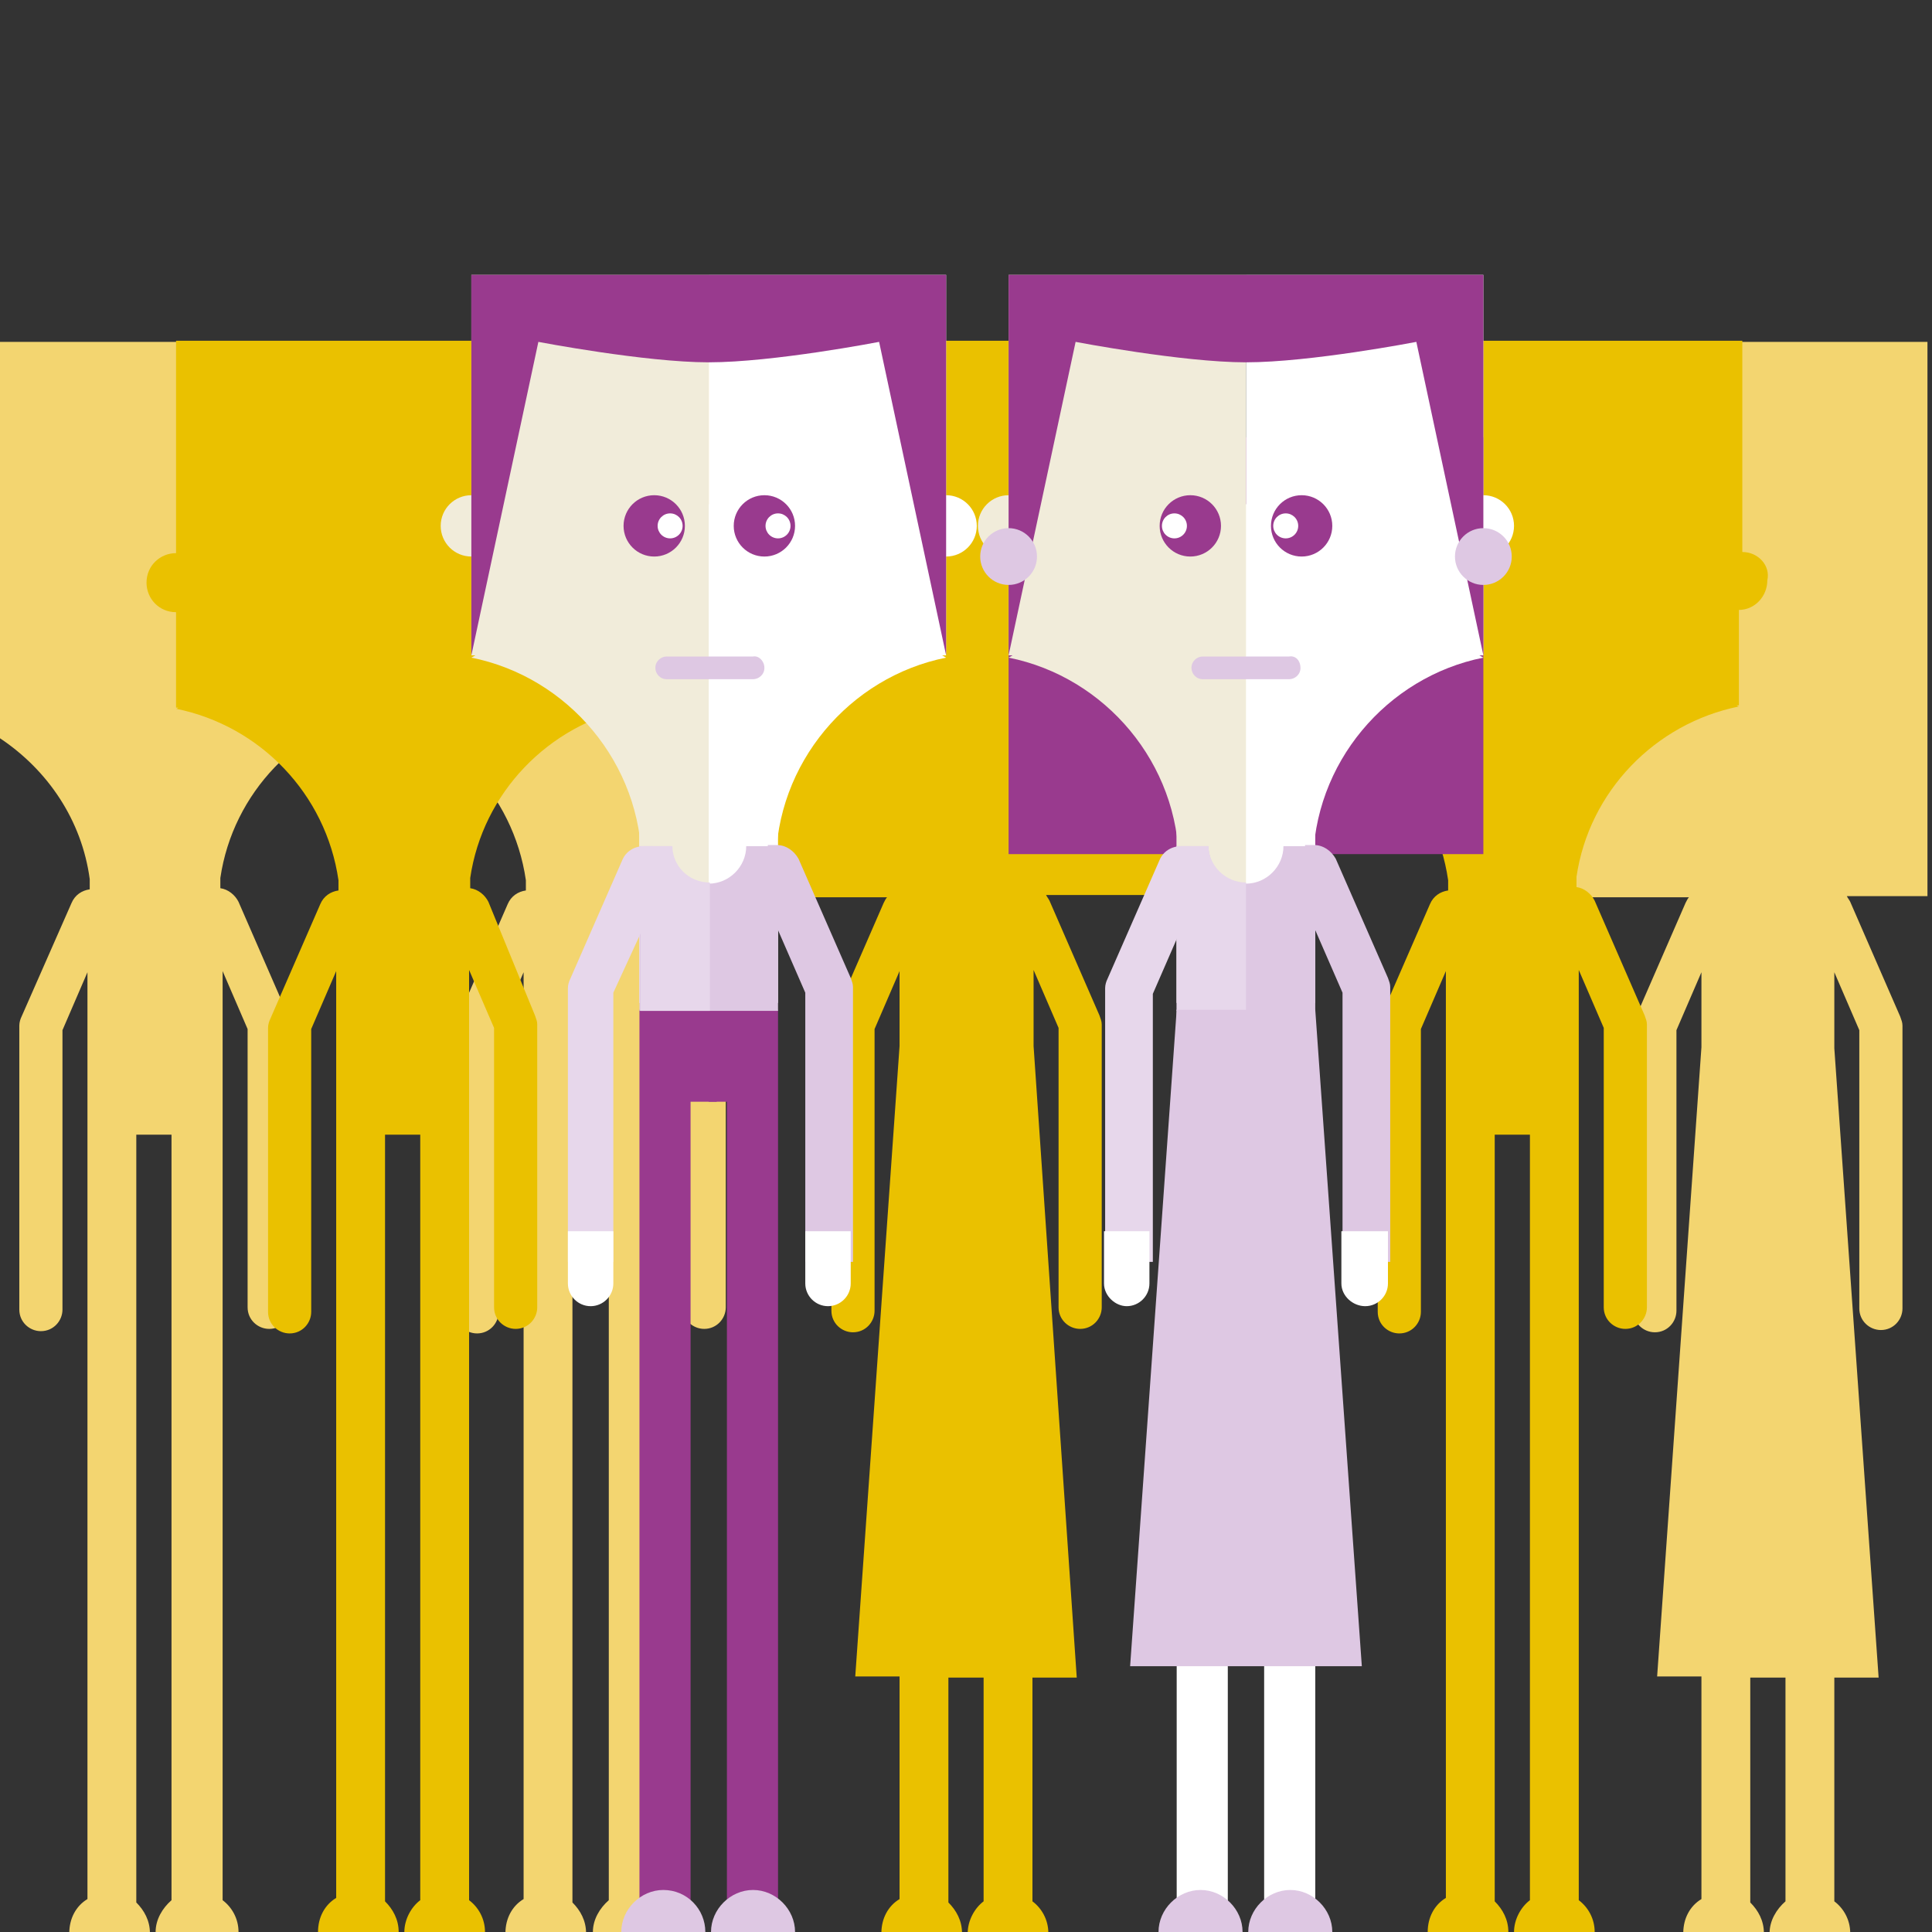 <?xml version="1.0" encoding="utf-8"?>
<!-- Generator: Adobe Illustrator 19.2.0, SVG Export Plug-In . SVG Version: 6.00 Build 0)  -->
<svg version="1.1" xmlns="http://www.w3.org/2000/svg" xmlns:xlink="http://www.w3.org/1999/xlink" x="0px" y="0px"
	 viewBox="0 0 170.1 170.1" style="enable-background:new 0 0 170.1 170.1;" xml:space="preserve">
<rect x="0" y="0" width="170.1" height="170.1" fill="#333333" stroke="none"/>
<style type="text/css">
	.st0{fill:#EEEADC;}
	.st1{opacity:0.5;fill:url(#);}
	.st2{opacity:0.3;fill:#CAC5B2;}
	.st3{fill:#CAC5B2;}
	.st4{opacity:0.3;}
	.st5{fill:#FFFFFF;}
	.st6{fill:#E7D7EB;}
	.st7{fill:url(#);}
	.st8{fill:#993A8E;}
	.st9{fill:#EAC000;}
	.st10{fill:#F1ECDA;}
	.st11{fill:#DEC8E3;}
	.st12{fill:none;stroke:#993A8E;stroke-width:4;stroke-miterlimit:10;}
	.st13{fill:none;stroke:#000000;stroke-width:3.349;stroke-miterlimit:10;}
	.st14{fill:none;stroke:#000000;stroke-miterlimit:10;}
	.st15{fill:#DAD5C0;}
	.st16{fill:none;stroke:#000000;stroke-width:11;stroke-miterlimit:10;}
	.st17{fill:#F3D570;}
	.st18{fill:#EAC100;}
	.st19{fill:#9D4291;}
	.st20{fill:#FBEECB;}
	.st21{fill:#F8E6AF;}
	.st22{fill:#13336D;}
	.st23{fill:#ACD7C1;}
	.st24{fill:#C8E4D5;}
	.st25{fill:#332E70;}
	.st26{fill:#F4F2E9;}
	.st27{fill:#D2B3D6;}
	.st28{fill:url(#SVGID_1_);}
	.st29{fill:#F6DD8E;}
	.st30{fill:url(#SVGID_2_);}
	.st31{fill:none;stroke:#F6DD8E;stroke-width:1.797;stroke-miterlimit:10;}
	.st32{fill:none;stroke:#F6DD8E;stroke-width:4.492;stroke-miterlimit:10;}
	.st33{fill:url(#SVGID_3_);}
	.st34{fill:#BEBAA8;}
	.st35{fill:none;stroke:#000000;stroke-width:1.734;stroke-miterlimit:10;}
	.st36{fill:#FCFBF9;}
	.st37{fill:#E6C983;}
	.st38{fill:#BDB6A2;}
	.st39{fill:#EFEAD8;}
	.st40{fill:#EDE9D7;}
	.st41{fill:#9CC3AF;}
	.st42{fill:url(#SVGID_4_);}
	.st43{fill:#E4DEC8;}
	.st44{fill:none;stroke:#E4DEC8;stroke-width:1.939;stroke-miterlimit:10;}
	.st45{fill:none;stroke:#E4DEC8;stroke-width:4.847;stroke-miterlimit:10;}
	.st46{fill:#A28450;}
	.st47{fill:#E9F5FA;}
	.st48{fill:#88CCE3;}
	.st49{fill:#3D235F;}
	.st50{fill:#B2A4BF;}
	.st51{fill:#E1F1F8;}
	.st52{fill:#52366E;}
	.st53{fill:#C3B8CE;}
	.st54{fill:#CE89BB;}
	.st55{fill:#6A5081;}
	.st56{fill:#755C8A;}
	.st57{fill:#3E2460;}
	.st58{fill:#8ECEE5;}
	.st59{fill:url(#SVGID_5_);}
	.st60{fill:#8B769D;}
	.st61{fill:none;stroke:#8B769D;stroke-width:1.939;stroke-miterlimit:10;}
	.st62{fill:none;stroke:#8B769D;stroke-width:4.847;stroke-miterlimit:10;}
	.st63{fill:#983B8E;}
	.st64{fill:#C8C1AC;}
	.st65{opacity:0.5;fill:url(#);enable-background:new    ;}
	.st66{fill:#F1EEE6;}
	.st67{fill:#DDC7E2;}
	.st68{fill:#F2D262;}
	.st69{fill:#9EA8B0;}
	.st70{fill:#DFBA5C;}
	.st71{fill:#4E718D;}
	.st72{fill:#3B5365;}
	.st73{fill:#BC970C;}
	.st74{fill:#E8CC89;}
	.st75{fill:#FBFAF7;}
	.st76{fill:#FDFCFB;}
	.st77{fill:#FBC58B;}
	.st78{fill:#7E1267;}
	.st79{fill:#530D50;}
	.st80{fill:#E49D3F;}
	.st81{fill:#B2B2B2;}
	.st82{fill:#AE2417;}
	.st83{fill:#575756;}
	.st84{fill:#931008;}
	.st85{fill:#D0CBA1;}
	.st86{fill:#F9F8F2;}
	.st87{fill:#835182;}
	.st88{fill:#6D9A91;}
	.st89{fill:#0E786A;}
	.st90{fill:#5B175B;}
	.st91{fill:#546093;}
	.st92{fill:#60AB5D;}
	.st93{fill:#FFDE00;}
	.st94{fill:#C93821;}
	.st95{fill:#D73B24;}
	.st96{fill:#588FC4;}
	.st97{fill:#00983A;}
	.st98{fill:#4569B1;}
	.st99{fill:#282727;}
	.st100{fill:#B71918;}
	.st101{fill:#72BB6F;}
	.st102{fill:#62A060;}
	.st103{fill:#8D1A14;}
	.st104{fill:#DEE1EE;}
	.st105{fill:#403C90;}
	.st106{fill:#E981AC;}
	.st107{fill:#E56199;}
	.st108{fill:#68265B;}
	.st109{fill:#26A5B8;}
	.st110{fill:#E45F8A;}
	.st111{fill:#007375;}
	.st112{fill:#005859;}
	.st113{fill:#C25376;}
	.st114{fill:#E45C41;}
	.st115{fill:#24536D;}
	.st116{fill:#1D4459;}
	.st117{fill:#C15036;}
</style>
<g id="Layer_3">
</g>
<g id="Layer_2">
	<g>
		<path class="st17" d="M155.9,30.1L155.9,30.1h-20.1v18.6c0,0,0,0,0,0c-1.4,0-2.6,1.1-2.6,2.6c0,1.4,1.1,2.6,2.6,2.6c0,0,0,0,0,0
			v8.4v0.1c0,0-0.1,0-0.1,0c0,0,0,0,0.1,0v16.6h12.9c-0.1,0.1-0.2,0.3-0.3,0.5l-4.4,10.1c-0.1,0.2-0.2,0.5-0.2,0.8v23.2h0v1.8
			c0,1.1,0.9,1.9,1.9,1.9c1.1,0,1.9-0.9,1.9-1.9v-4.4h0V90.7l2.2-5.1v6.6l-3.9,55.4h3.9v19.6c-1,0.6-1.6,1.7-1.6,3h7.1
			c0-1.1-0.5-2-1.2-2.7v-19.8h3.1v19.7c-0.8,0.7-1.4,1.7-1.4,2.8h7.1c0-1.2-0.6-2.2-1.4-2.8v-19.7h3.9l-3.9-55.4v-0.6v-6.1l2.2,5.1
			v20.1h0v4.4c0,1.1,0.9,1.9,1.9,1.9c1.1,0,1.9-0.9,1.9-1.9v-4.4h0V90.3c0-0.3-0.1-0.5-0.2-0.8l-4.4-10.1c-0.1-0.2-0.2-0.3-0.3-0.5
			h7.1V30.1H155.9z"/>
		<g>
			<path class="st17" d="M33.8,53.8c1.4,0,2.5-1.2,2.5-2.6c0-1.4-1.1-2.5-2.5-2.6V30.1H13.7h0H0V65c4.2,2.8,7.2,7.2,7.9,12.4v0.9
				c-0.7,0.1-1.3,0.5-1.6,1.2L1.9,89.5c-0.1,0.2-0.2,0.5-0.2,0.8v23.2h0v1.8c0,1.1,0.9,1.9,1.9,1.9c1.1,0,1.9-0.9,1.9-1.9v-4.4h0
				V90.7l2.2-5.1v6.6h0v75c-1,0.6-1.6,1.7-1.6,3h7.1c0-1.1-0.5-2-1.2-2.7V99.9h1.5h0.7h0.9v67.4c-0.8,0.7-1.4,1.7-1.4,2.8H21
				c0-1.2-0.6-2.2-1.4-2.8V92.2v-0.6v-6.1l2.2,5.1v20.1h0v4.4c0,1.1,0.9,1.9,1.9,1.9c1.1,0,1.9-0.9,1.9-1.9v-4.4h0V90.3
				c0-0.3-0.1-0.5-0.2-0.8l-4.4-10.1c-0.3-0.6-0.9-1.1-1.6-1.2v-0.9c1.1-7.5,6.9-13.5,14.3-15c0,0-0.1,0-0.2-0.1h0.2V53.8z"/>
		</g>
		<g>
			<path class="st17" d="M72.1,48.7V30.1H52h0H32v18.6c0,0,0,0,0,0c-1.4,0-2.6,1.1-2.6,2.6c0,1.4,1.1,2.6,2.6,2.6c0,0,0,0,0,0v8.4
				h0.2c-0.1,0.1-0.2,0.1-0.2,0.1c7.4,1.5,13.2,7.5,14.3,15.1v0.9c-0.7,0.1-1.3,0.5-1.6,1.2l-4.4,10.1c-0.1,0.2-0.2,0.5-0.2,0.8
				v23.2h0v1.8c0,1.1,0.9,1.9,1.9,1.9c1.1,0,1.9-0.9,1.9-1.9v-4.4h0V90.7l2.2-5.1v6.6h0v75c-1,0.6-1.6,1.7-1.6,3h7.1
				c0-1.1-0.5-2-1.2-2.7V99.9H52h0.7h0.9v67.4c-0.8,0.7-1.4,1.7-1.4,2.8h7.1c0-1.2-0.6-2.2-1.4-2.8V92.2v-0.6v-6.1l2.2,5.1v20.1l0,0
				v4.4c0,1.1,0.9,1.9,1.9,1.9c1.1,0,1.9-0.9,1.9-1.9v-4.4h0V90.3c0-0.3-0.1-0.5-0.2-0.8l-4.4-10.1c-0.3-0.6-0.9-1.1-1.6-1.2v-0.9
				c1.1-7.5,6.9-13.5,14.3-15c0,0-0.1,0-0.2-0.1h0.2v-8.4c1.4,0,2.5-1.2,2.5-2.6C74.6,49.9,73.5,48.7,72.1,48.7z"/>
		</g>
		<path class="st18" d="M105.2,62.1v-8.4c1.4,0,2.5-1.2,2.5-2.6c0-1.4-1.1-2.5-2.5-2.6V30H85.1h0H65.1v18.7c0,0,0,0,0,0
			c-1.4,0-2.6,1.1-2.6,2.6c0,1.4,1.1,2.6,2.6,2.6c0,0,0,0,0,0v8.4l0,0v0.1c0,0-0.1,0-0.1,0c0,0,0,0,0.1,0v16.6h13
			c-0.1,0.1-0.2,0.3-0.3,0.5l-4.4,10.1c-0.1,0.2-0.2,0.5-0.2,0.8v23.2h0v1.8c0,1.1,0.9,1.9,1.9,1.9c1.1,0,1.9-0.9,1.9-1.9v-4.4h0
			V90.6l2.2-5.1v6.6l0,0l-3.9,55.5h3.9v19.6c-1,0.6-1.6,1.7-1.6,3h7.1c0-1.1-0.5-2-1.2-2.7v-19.8h3.1v19.7c-0.8,0.6-1.4,1.7-1.4,2.8
			h7.1c0-1.2-0.6-2.2-1.4-2.8v-19.7h3.9L91,92.1v-0.6v-6.1l2.2,5.1v20.2h0v4.4c0,1.1,0.9,1.9,1.9,1.9c1.1,0,1.9-0.9,1.9-1.9v-4.4h0
			V90.2c0-0.3-0.1-0.5-0.2-0.8l-4.4-10.1c-0.1-0.2-0.2-0.3-0.3-0.5h12.9V62.3c0,0,0.1,0,0.1,0C105.3,62.3,105.2,62.2,105.2,62.1
			L105.2,62.1L105.2,62.1z"/>
		<g>
			<path class="st18" d="M55.6,48.6V30H35.6h0H15.5v18.7c0,0,0,0,0,0c-1.4,0-2.6,1.1-2.6,2.6c0,1.4,1.1,2.6,2.6,2.6c0,0,0,0,0,0v8.4
				h0.2c-0.1,0.1-0.2,0.1-0.2,0.1c7.4,1.5,13.2,7.5,14.3,15.1v0.9c-0.7,0.1-1.3,0.5-1.6,1.2l-4.4,10.1c-0.1,0.2-0.2,0.5-0.2,0.8
				v23.2h0v1.8c0,1.1,0.9,1.9,1.9,1.9c1.1,0,1.9-0.9,1.9-1.9v-4.4h0V90.6l2.2-5.1v6.6h0v75c-1,0.6-1.6,1.7-1.6,3h7.1
				c0-1.1-0.5-2-1.2-2.7V99.9h1.5h0.7h0.9v67.4c-0.8,0.6-1.4,1.7-1.4,2.8h7.1c0-1.2-0.6-2.2-1.4-2.8V92.1v-0.6v-6.1l2.2,5.1v20.2h0
				v4.4c0,1.1,0.9,1.9,1.9,1.9c1.1,0,1.9-0.9,1.9-1.9v-4.4h0V90.2c0-0.3-0.1-0.5-0.2-0.8L43,79.4c-0.3-0.6-0.9-1.1-1.6-1.2v-0.9
				c1.1-7.5,6.9-13.5,14.3-15c0,0-0.1,0-0.2-0.1h0.2v-8.4c1.4,0,2.5-1.2,2.5-2.6C58.2,49.8,57,48.6,55.6,48.6z"/>
		</g>
		<g>
			<path class="st18" d="M153.4,48.6V30h-20.1h0h-20.1v18.7c0,0,0,0,0,0c-1.4,0-2.6,1.1-2.6,2.6c0,1.4,1.2,2.6,2.6,2.6c0,0,0,0,0,0
				v8.4h0.2c-0.1,0.1-0.2,0.1-0.2,0.1c7.4,1.5,13.2,7.5,14.3,15.1v0.9c-0.7,0.1-1.3,0.5-1.6,1.2l-4.4,10.1c-0.1,0.2-0.2,0.5-0.2,0.8
				v23.2h0v1.8c0,1.1,0.9,1.9,1.9,1.9c1.1,0,1.9-0.9,1.9-1.9v-4.4h0V90.6l2.2-5.1v6.6h0v75c-1,0.6-1.6,1.7-1.6,3h7.1
				c0-1.1-0.5-2-1.2-2.7V99.9h1.5h0.7h0.9v67.4c-0.8,0.6-1.4,1.7-1.4,2.8h7.1c0-1.2-0.6-2.2-1.4-2.8V92.1v-0.6v-6.1l2.2,5.1v20.2h0
				v4.4c0,1.1,0.9,1.9,1.9,1.9c1.1,0,1.9-0.9,1.9-1.9v-4.4h0V90.2c0-0.3-0.1-0.5-0.2-0.8l-4.4-10.1c-0.3-0.6-0.9-1.1-1.6-1.2v-0.9
				c1.1-7.5,6.9-13.5,14.3-15c0,0-0.1,0-0.2-0.1h0.2v-8.4c1.4,0,2.5-1.2,2.5-2.6C155.9,49.8,154.8,48.6,153.4,48.6z"/>
		</g>
		<rect x="88.8" y="38.5" class="st8" width="41.8" height="36.7"/>
		<g>
			<circle class="st5" cx="83.3" cy="46.3" r="2.7"/>
			<circle class="st10" cx="41.5" cy="46.3" r="2.7"/>
			<rect x="56.3" y="44.4" class="st5" width="12.2" height="43.9"/>
			<rect x="56.3" y="44.4" class="st10" width="6.1" height="43.9"/>
			<path class="st10" d="M56.5,76.2c0-9-6.5-16.6-15-18.3c0,0,12.4-7.1,12.5-7.1c0.2,0,4.9,9.7,4.9,9.7L56.5,76.2z"/>
			<path class="st5" d="M68.3,76.2c0-9,6.5-16.6,15-18.3c0,0-12.4-7.1-12.5-7.1c-0.2,0-4.9,9.7-4.9,9.7L68.3,76.2z"/>
			<polygon class="st8" points="56.3,88.9 56.3,169.6 60.8,169.6 60.8,97 63.1,97 63.1,88.9 			"/>
			<polygon class="st8" points="62.4,88.9 62.4,97 64,97 64,169.6 68.5,169.6 68.5,88.9 			"/>
			<path class="st11" d="M65.7,74.5c0,1.8-1.5,3.3-3.3,3.3c-1.8,0-3.3-1.5-3.3-3.3h-2.8v14.5h12.2V74.5H65.7z"/>
			<path class="st6" d="M59.2,74.5h-2.8v14.5h6.1V77.7C60.6,77.7,59.2,76.2,59.2,74.5z"/>
			<rect x="62.4" y="24.2" class="st5" width="20.9" height="33.5"/>
			<rect x="41.5" y="24.2" class="st10" width="20.9" height="33.5"/>
			<circle class="st8" cx="57.6" cy="46.3" r="2.7"/>
			<circle class="st8" cx="67.3" cy="46.3" r="2.7"/>
			<path class="st6" d="M54,111.1h-4V87c0-0.3,0.1-0.6,0.2-0.8l4.6-10.5c0.3-0.7,1-1.2,1.9-1.2h0.8v2.4l1.1,0.5L54,87.4V111.1
				L54,111.1z"/>
			<path class="st11" d="M74.9,111.1h-4V87.4l-4.4-10.1l1.1-0.5v-2.4h0.8c0.8,0,1.5,0.5,1.9,1.2l4.6,10.5c0.1,0.3,0.2,0.5,0.2,0.8
				V111.1L74.9,111.1z"/>
			<path class="st8" d="M41.5,24.2v33.5l5.9-27.6c0,0,9.4,1.8,15,1.8c5.7,0,15-1.8,15-1.8l5.9,27.6V24.2H41.5z"/>
			<path class="st11" d="M70,170.1h-7.4c0-2,1.7-3.7,3.7-3.7C68.3,166.4,70,168.1,70,170.1z"/>
			<path class="st11" d="M62.1,170.1h-7.4c0-2,1.7-3.7,3.7-3.7C60.5,166.4,62.1,168.1,62.1,170.1z"/>
			<path class="st5" d="M50,113v-4.6h4v4.6c0,1.1-0.9,2-2,2C50.9,115,50,114.1,50,113z"/>
			<path class="st5" d="M70.9,113v-4.6h4v4.6c0,1.1-0.9,2-2,2C71.8,115,70.9,114.1,70.9,113z"/>
			<path class="st11" d="M67.3,58.8c0,0.6-0.5,1-1,1h-7.6c-0.6,0-1-0.5-1-1l0,0c0-0.6,0.5-1,1-1h7.6C66.8,57.7,67.3,58.2,67.3,58.8
				L67.3,58.8z"/>
		</g>
		<g>
			<circle class="st5" cx="130.6" cy="46.3" r="2.7"/>
			<circle class="st10" cx="88.8" cy="46.3" r="2.7"/>
			<rect x="103.6" y="44.4" class="st5" width="12.2" height="43.9"/>
			<rect x="103.6" y="44.4" class="st10" width="6.1" height="43.9"/>
			<path class="st10" d="M103.8,76.2c0-9-6.5-16.6-15-18.3c0,0,12.4-7.1,12.5-7.1c0.2,0,4.9,9.7,4.9,9.7L103.8,76.2z"/>
			<path class="st5" d="M115.6,76.2c0-9,6.5-16.6,15-18.3c0,0-12.4-7.1-12.5-7.1c-0.2,0-4.9,9.7-4.9,9.7L115.6,76.2z"/>
			<polygon class="st5" points="103.6,88.9 103.6,169.6 108.1,169.6 108.1,97 110.4,97 110.4,88.9 			"/>
			<polygon class="st5" points="109.7,88.9 109.7,97 111.3,97 111.3,169.6 115.8,169.6 115.8,88.9 			"/>
			<path class="st11" d="M113,74.5c0,1.8-1.5,3.3-3.3,3.3c-1.8,0-3.3-1.5-3.3-3.3h-2.8v14.5h12.2V74.5H113z"/>
			<path class="st6" d="M106.4,74.5h-2.8v14.5h6.1V77.7C107.9,77.7,106.4,76.2,106.4,74.5z"/>
			<rect x="109.7" y="24.2" class="st5" width="20.9" height="33.5"/>
			<rect x="88.8" y="24.2" class="st10" width="20.9" height="33.5"/>
			<circle class="st8" cx="104.8" cy="46.3" r="2.7"/>
			<circle class="st8" cx="114.6" cy="46.3" r="2.7"/>
			<path class="st6" d="M101.3,111.1h-4V87c0-0.3,0.1-0.6,0.2-0.8l4.6-10.5c0.3-0.7,1-1.2,1.9-1.2h0.8v2.4l1.1,0.5l-4.4,10.1V111.1
				L101.3,111.1z"/>
			<path class="st11" d="M122.2,111.1h-4V87.4l-4.4-10.1l1.1-0.5v-2.4h0.8c0.8,0,1.5,0.5,1.9,1.2l4.6,10.5c0.1,0.3,0.2,0.5,0.2,0.8
				V111.1L122.2,111.1z"/>
			<path class="st8" d="M88.8,24.2v33.5l5.9-27.6c0,0,9.4,1.8,15,1.8c5.7,0,15-1.8,15-1.8l5.9,27.6V24.2H88.8z"/>
			<path class="st11" d="M117.3,170.1h-7.4c0-2,1.7-3.7,3.7-3.7C115.6,166.4,117.3,168.1,117.3,170.1z"/>
			<path class="st11" d="M109.4,170.1H102c0-2,1.7-3.7,3.7-3.7C107.7,166.4,109.4,168.1,109.4,170.1z"/>
			<path class="st5" d="M97.2,113v-4.6h4v4.6c0,1.1-0.9,2-2,2C98.2,115,97.2,114.1,97.2,113z"/>
			<path class="st5" d="M118.1,113v-4.6h4.1v4.6c0,1.1-0.9,2-2,2C119.1,115,118.1,114.1,118.1,113z"/>
			<path class="st11" d="M114.5,58.8c0,0.6-0.5,1-1,1h-7.6c-0.6,0-1-0.5-1-1l0,0c0-0.6,0.5-1,1-1h7.6
				C114.1,57.7,114.5,58.2,114.5,58.8L114.5,58.8z"/>
		</g>
		<polygon class="st11" points="99.5,146.7 119.9,146.7 115.8,88.9 103.6,88.9 		"/>
		<circle class="st11" cx="88.8" cy="49" r="2.5"/>
		<circle class="st11" cx="130.6" cy="49" r="2.5"/>
		<circle class="st5" cx="59" cy="46.3" r="1.1"/>
		<circle class="st5" cx="68.5" cy="46.3" r="1.1"/>
		<circle class="st5" cx="103.4" cy="46.3" r="1.1"/>
		<circle class="st5" cx="113.2" cy="46.3" r="1.1"/>
	</g>
</g>
<g id="Layer_4">
</g>
</svg>
